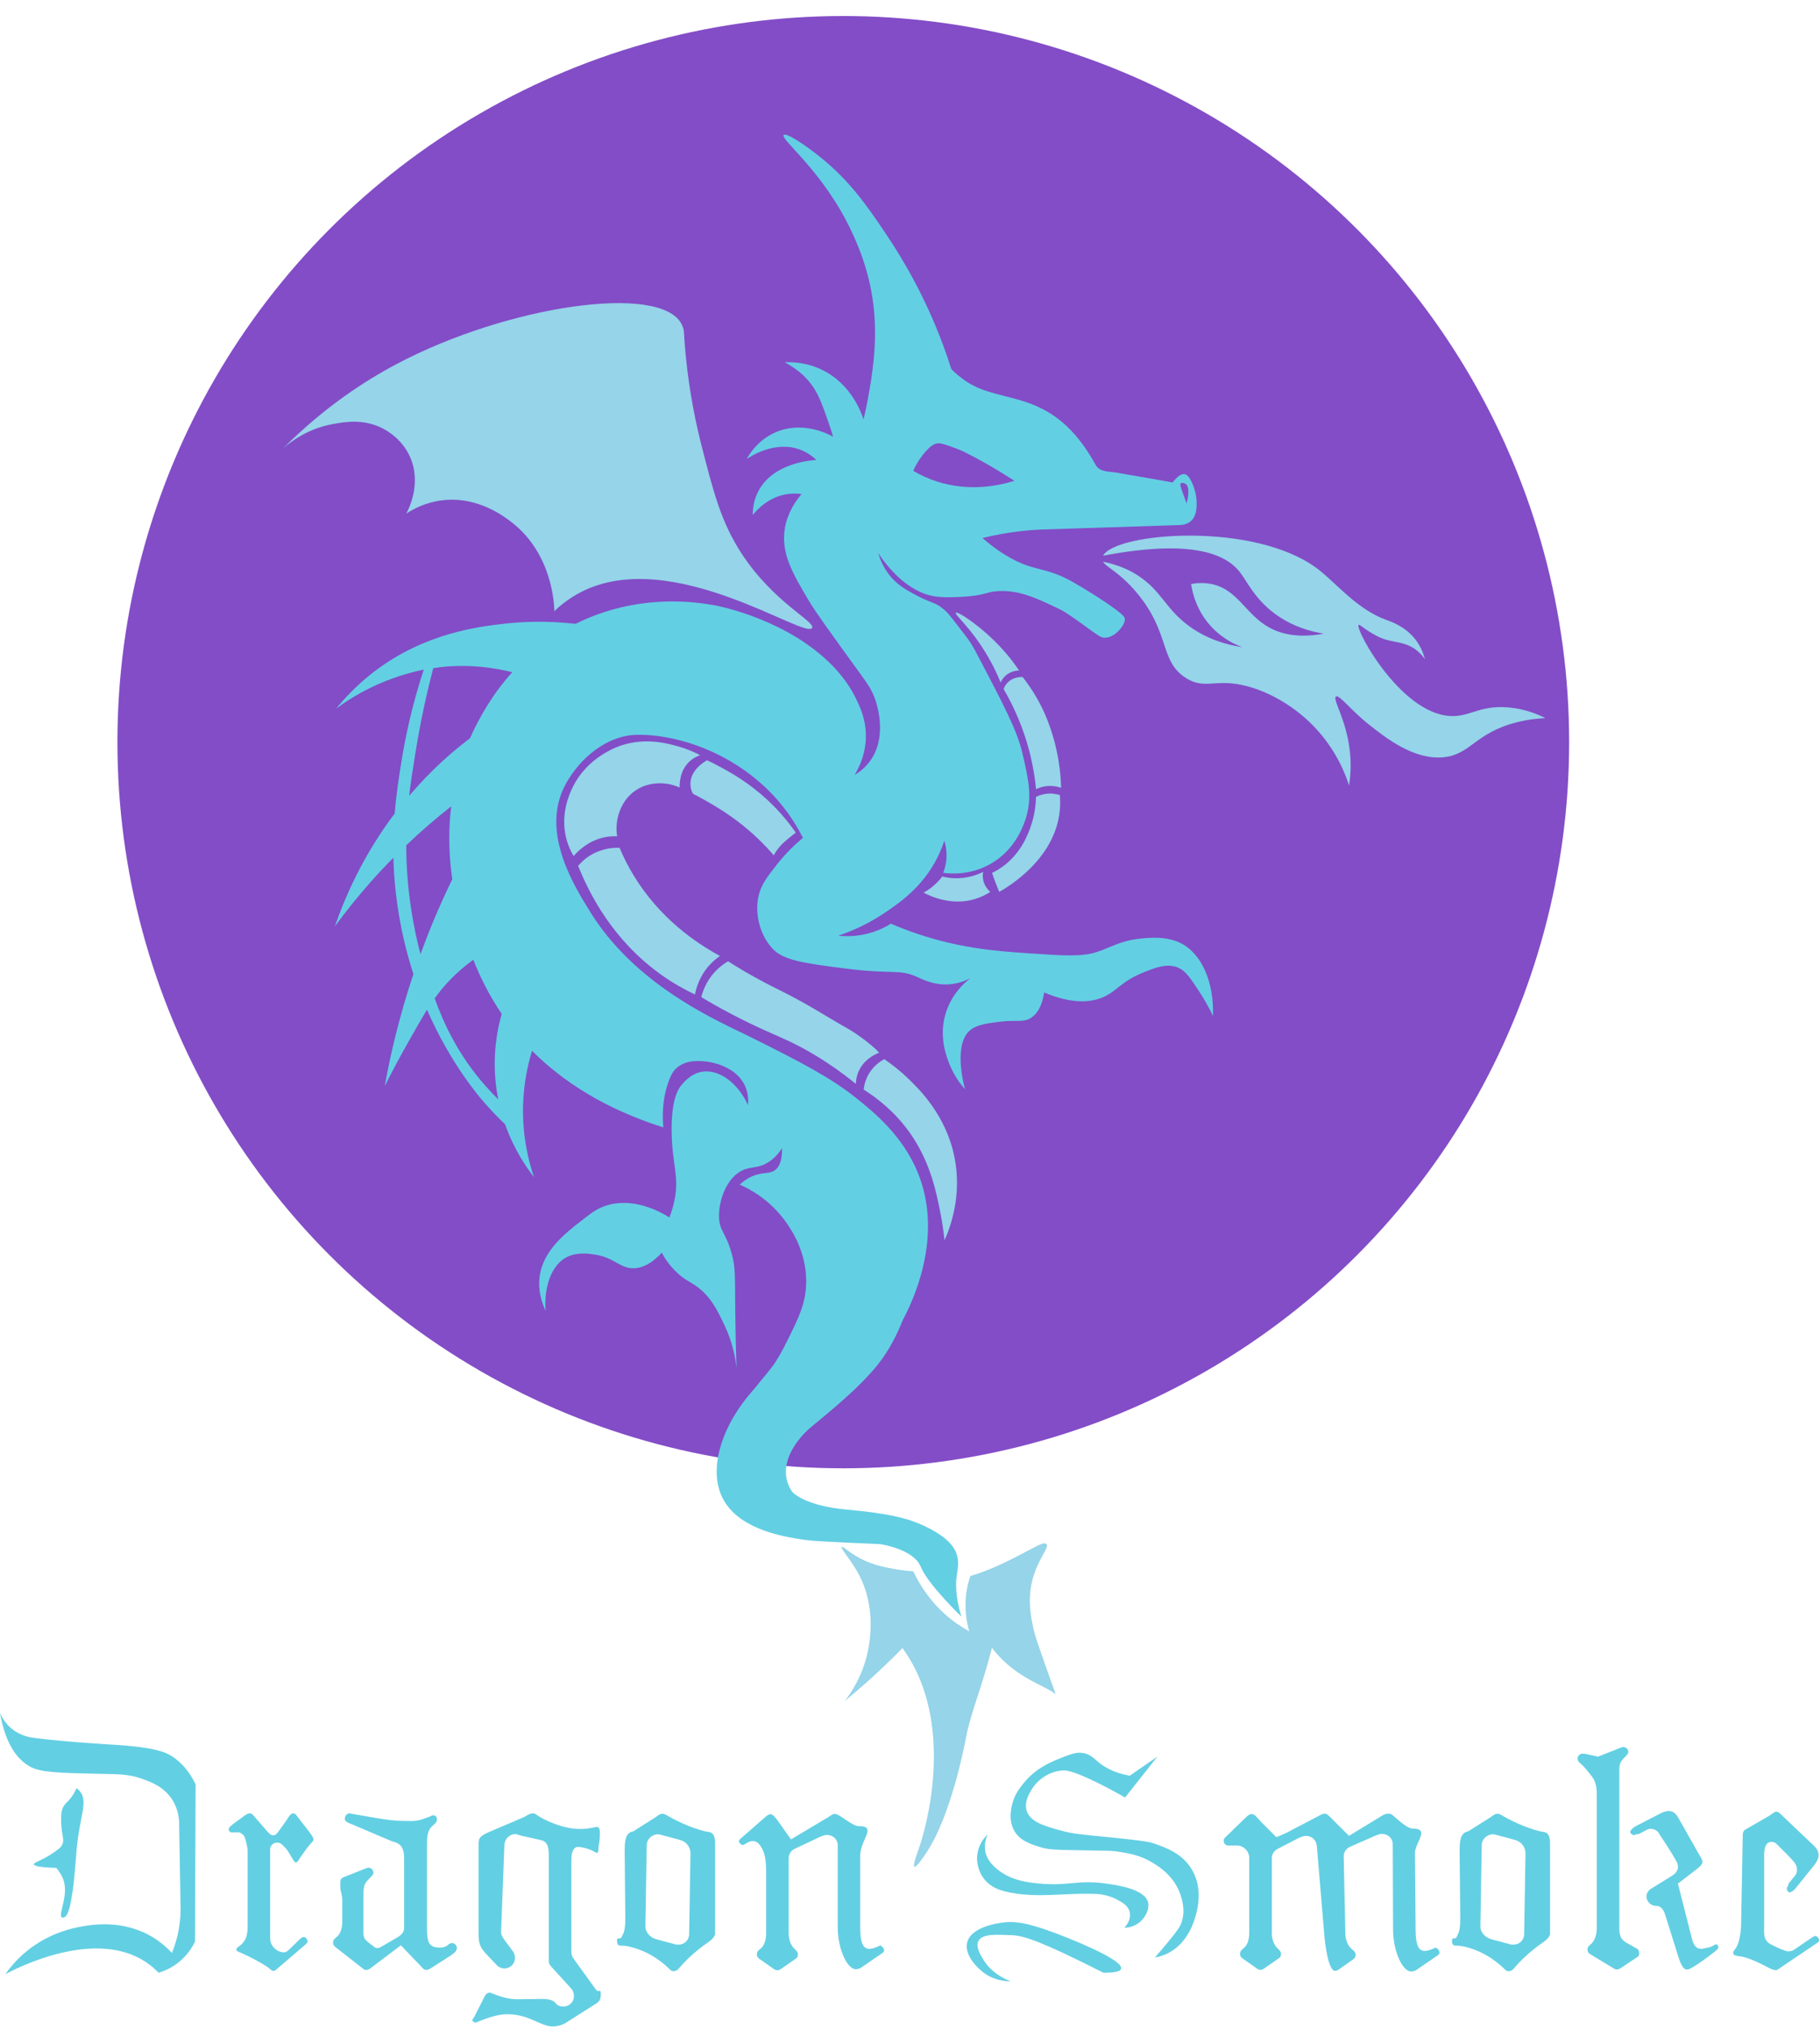 <svg width="341" height="380" viewBox="0 0 341 380" fill="none" xmlns="http://www.w3.org/2000/svg">
<circle cx="158" cy="139" r="136" fill="#834DC7"/>
<path d="M221.1 176.58C218.39 175.28 215.16 175.63 213.5 175.81C209.92 176.2 208.2 177.41 205.57 178.28C202.72 179.23 199.31 179 192.5 178.53C186.37 178.11 179.06 177.55 170.26 174.33C168.85 173.81 167.69 173.33 166.91 173C166.05 173.54 164.93 174.12 163.56 174.57C160.9 175.44 158.55 175.4 157.08 175.25C161.03 173.9 163.97 172.18 165.9 170.87C168.64 169.02 172.87 166.08 175.6 160.68C176.27 159.36 176.69 158.2 176.93 157.44C177.19 158.28 177.5 159.67 177.27 161.35C177.16 162.2 176.94 162.91 176.72 163.47C178.06 163.65 181.7 163.95 185.43 161.89C189.93 159.41 191.51 155.2 192.01 153.83C193.55 149.55 192.7 145.95 191.54 140.98C190.55 136.75 187.96 131.84 182.79 122C181.67 119.88 180.49 118.56 179.54 117.31C178.22 115.57 177.55 114.69 176.63 113.96C175.04 112.7 174.46 112.99 171.71 111.51C170.03 110.61 168.58 109.83 167.23 108.39C166.43 107.53 165.26 106.01 164.54 103.59C166.01 105.79 169.9 111 175.39 111.73C177.48 112.01 180.71 111.75 181.09 111.72C184.91 111.41 184.85 110.79 187.23 110.7C191.14 110.55 194.33 112.08 198.63 114.14C200.4 114.99 204.43 118.2 206.01 119.15C208.18 120.46 211.2 116.91 210.7 115.68C210.35 114.82 205.6 111.65 201.19 109.11C195.67 105.93 193.85 107.27 188.44 103.99C186.43 102.77 184.95 101.54 184.08 100.76C188.86 99.6 192.74 99.27 195.25 99.17C197.67 99.08 218.67 98.42 220.95 98.34C221.35 98.33 222.4 98.28 223.18 97.55C224.64 96.21 224.23 93.13 223.88 91.91C223.53 90.7 222.89 89.1 222.07 88.83C221.07 88.5 219.86 90.21 219.69 90.36C219.1 90.25 218.51 90.15 217.91 90.04C214.96 89.49 211.13 88.88 209.11 88.51C207.85 88.28 206.05 88.46 205.29 87.08C197.28 72.53 187.98 75.93 181.25 71.57C179.86 70.67 178.85 69.74 178.25 69.14C177.3 66.13 175.91 62.27 173.92 57.92C172.61 55.05 170 49.71 165.72 43.4C162.34 38.41 159.2 33.86 153.66 29.4C150.95 27.22 147.3 24.77 146.84 25.28C146.11 26.08 154.33 32.09 159.61 43.47C160.74 45.91 163.12 51.16 163.77 58.32C164.37 64.88 163.31 70.81 162.68 74.3C162.37 76.06 162.04 77.51 161.79 78.55C161.43 77.43 159.53 71.85 153.84 69.18C151.09 67.89 148.53 67.79 147.02 67.85C150.05 69.44 151.61 71.36 152.39 72.53C153.48 74.16 154.11 75.94 155.08 78.67C155.54 79.97 155.88 81.06 156.09 81.8C155.55 81.48 150.45 78.62 145.14 81.04C142.03 82.46 140.46 84.95 139.9 85.97C140.52 85.54 145.28 82.38 150.06 84.27C151.3 84.76 152.25 85.47 152.97 86.16C152.54 86.17 144.88 86.47 142.03 92.1C141.25 93.65 141.03 95.2 141.03 96.46C141.75 95.56 143.95 93.07 147.5 92.54C148.51 92.39 149.43 92.43 150.18 92.53C149.06 93.85 147.56 96 147.06 98.91C146.27 103.53 148.46 107.34 151.56 112.53C152.85 114.7 155.49 118.33 160.75 125.59C162.54 128.06 163.35 129.15 164 131.06C164.42 132.28 166.27 138.25 162.91 142.68C161.97 143.92 160.88 144.69 160.12 145.14C160.89 143.87 162.3 141.15 162.23 137.54C162.17 134.58 161.15 132.43 160.32 130.73C159.62 129.29 158.01 126.4 154.49 123.25C145.74 115.42 133.8 113.35 133.8 113.35C130.37 112.75 119.51 111.04 107.84 116.84C102.45 116.22 97.98 116.44 94.81 116.78C89.66 117.34 79.57 118.57 70.13 125.77C66.79 128.32 64.45 130.92 62.99 132.71C64.52 131.58 66.69 130.14 69.46 128.79C73.3 126.92 76.83 125.94 79.39 125.42C77.23 132.02 76 137.81 75.27 142.3C74.78 145.28 74.26 148.62 73.95 152.36C68.01 160.23 64.66 167.96 62.74 173.5C64.69 170.84 66.87 168.1 69.32 165.33C70.78 163.68 72.24 162.12 73.71 160.64C73.76 162.84 73.92 165.16 74.21 167.62C74.94 173.8 76.3 178.88 77.46 182.43C74.95 189.93 73.24 197 72.08 203.43C73.04 201.52 74.47 198.76 76.31 195.49C77.8 192.85 78.95 190.82 80.01 189.12C84.35 199.06 89.58 205.17 90.75 206.51C92.19 208.16 93.53 209.52 94.63 210.56C96.32 215.34 98.69 218.73 100.05 220.47C99.05 217.52 97.82 212.77 98.01 206.84C98.14 202.85 98.87 199.45 99.69 196.8C107.53 204.69 116.57 208.32 120.14 209.7C121.83 210.36 123.27 210.83 124.28 211.14C123.94 207.53 124.54 204.82 125.05 203.2C125.7 201.13 126.31 200.44 126.72 200.07C128.6 198.36 131.33 198.7 132.42 198.83C133.06 198.91 138.06 199.6 139.69 203.62C140.23 204.96 140.22 206.2 140.14 206.97C138.19 202.68 134.6 200.21 131.52 200.73C129.36 201.1 127.97 202.86 127.61 203.31C127.11 203.95 125.75 205.86 125.84 212.03C125.93 218.27 127.36 220.35 126.31 225.1C126.03 226.38 125.66 227.39 125.42 228.01C123.9 227.06 118.59 224 113.24 225.91C111.76 226.44 110.84 227.15 109.11 228.49C105.88 230.99 101.68 234.24 101.09 239.23C100.95 240.44 100.9 242.66 102.22 245.49C101.91 240.91 103.35 236.87 106.22 235.43C108.17 234.45 110.48 234.82 111.47 234.97C115.19 235.55 116.13 237.58 118.74 237.53C119.99 237.5 121.8 237 123.99 234.61C124.52 235.61 125.43 237.04 126.9 238.4C128.25 239.65 129.15 239.99 130.26 240.74C133.15 242.7 134.47 245.51 135.75 248.22C137.18 251.25 137.77 254.09 138 256.26C137.84 251.62 137.78 247.86 137.76 245.31C137.69 238.74 137.81 237.33 137.07 234.7C135.96 230.74 134.73 230.53 134.71 227.78C134.69 224.73 136.15 220.55 139.16 219.17C140.84 218.4 142.1 218.9 144.07 217.6C145.31 216.78 146.08 215.74 146.52 215.03C146.58 217.65 145.84 218.69 145.19 219.17C144.12 219.95 142.92 219.45 140.95 220.3C139.84 220.78 139.06 221.43 138.61 221.87C140.39 222.65 144.3 224.66 147.34 229C148.32 230.4 151.04 234.4 151.05 239.94C151.06 243.95 149.64 246.8 147.61 250.9C145.03 256.1 144.62 255.94 141.38 260.06C135.02 267.06 132.54 275.5 135.56 280.9C138.3 285.8 144.9 287.68 151.42 288.48C153.42 288.73 164.89 289.2 164.89 289.2C164.89 289.2 171.13 290.06 172.51 293.43C173.89 296.8 180.14 302.77 180.14 302.77C180.14 302.77 178.74 298.76 179.25 295.16C179.62 292.55 180.63 289.33 173.24 285.82C170.32 284.43 166.75 283.46 158.64 282.73C150.53 282 148.41 279.38 148.41 279.38C144.53 273.53 151.6 267.59 151.6 267.59C153.42 266 160.24 260.74 164.21 255.9C166.72 252.84 168.16 249.68 169.18 247.17C170.85 244.04 176.86 231.85 172.03 219.79C169.19 212.68 163.62 208.22 160.38 205.62C155.49 201.7 149.57 198.72 141.81 194.82C139.02 193.42 138.36 193.16 136.78 192.37C131.08 189.52 118.32 183.16 110.7 170.97C107.65 166.09 101.71 156.6 105.4 148.07C107.12 144.1 111.59 138.79 117.67 137.77C118.15 137.69 119.14 137.55 121.02 137.65C129.75 138.11 140.84 142.77 147.75 152.46C148.49 153.5 149.47 155 150.44 156.92C149.16 157.98 147.35 159.63 145.53 161.96C143.77 164.21 142.7 165.58 142.19 167.55C141.31 170.93 142.32 175.1 144.78 177.71C146.81 179.86 150.63 180.4 158.2 181.37C167.57 182.58 168.34 181.39 171.95 183.02C172.95 183.48 175.08 184.56 177.87 184.35C179.54 184.23 180.88 183.68 181.78 183.22C180.68 184.08 178.31 186.18 177.21 189.71C175.85 194.07 177.29 197.8 177.9 199.32C178.77 201.48 179.95 203.04 180.81 204.01C180.51 202.89 178.57 195.38 181.91 192.83C183.16 191.88 185.12 191.64 187.27 191.37C190.54 190.96 191.65 191.55 193.08 190.69C194.02 190.12 195.16 188.89 195.64 185.88C201.07 188.17 204.51 187.7 206.7 186.75C209.32 185.61 210.01 183.84 214.18 182.15C216.53 181.2 218.7 180.35 220.77 181.24C222.13 181.83 223 183.13 224.69 185.7C225.9 187.55 226.74 189.17 227.27 190.28C227.48 184.08 225.22 178.56 221.1 176.58ZM222.15 90.63C223.12 91.33 222.42 93.94 222.32 94.3C222.14 93.8 221.85 93.01 221.5 92.01C221.2 91.18 221.06 90.76 221.22 90.55C221.4 90.34 221.88 90.44 222.15 90.63ZM173.46 84.53C174.5 83.37 175.07 83.14 175.5 83.06C175.98 82.97 176.43 83.03 177.8 83.5C179.7 84.16 180.67 84.64 180.67 84.64C183.57 86.08 185.91 87.48 187 88.14C187.75 88.59 188.8 89.24 190.07 90.05C187.34 90.9 181.82 92.17 175.64 90.21C173.87 89.65 172.36 88.92 171.1 88.18C171.88 86.46 172.79 85.27 173.46 84.53ZM78.78 178.7C77.59 174.2 76.13 167.01 76.11 158.32C78.96 155.6 81.79 153.17 84.54 151.02C83.9 156.18 84.19 160.87 84.74 164.68C83.56 167.1 82.41 169.62 81.3 172.27C80.39 174.44 79.56 176.59 78.78 178.7ZM92.87 202.75C92.98 203.84 93.15 204.89 93.35 205.9C92.59 205.15 91.75 204.28 90.88 203.29C85.92 197.65 83.25 191.96 81.44 187C82.15 186 82.87 185.1 83.68 184.21C84.82 182.95 86.46 181.37 88.68 179.75C89.87 182.78 91.56 186.29 94 189.89C93.11 193.02 92.33 197.47 92.87 202.75ZM88.83 136.61C88.56 137.16 88.31 137.7 88.07 138.25C85.63 140.1 83.1 142.26 80.58 144.79C79.18 146.2 77.88 147.62 76.66 149.05C76.95 146.54 77.34 144.08 77.78 141.34C78.81 134.88 80.06 129.4 81.17 125.14C82.06 125 82.73 124.93 83.11 124.89C88.16 124.41 92.56 125.04 95.98 125.9C92.03 130.27 89.87 134.52 88.83 136.61Z" fill="#63CFE3"/>
<path d="M282.58 132.49C277.65 132.08 275.8 133.93 272.61 134.1C262.89 134.62 253.78 117.74 254.56 117.04C254.76 116.86 255.53 117.84 258 119.13C260.57 120.48 262.65 119.94 264.96 121.46C265.46 121.79 266.23 122.39 266.98 123.47C266.73 122.49 266.24 121.12 265.21 119.79C263.29 117.3 260.62 116.42 259.76 116.11C254.22 114.11 250.43 109.26 246.92 106.58C235.15 97.59 209.02 99.71 206.67 104.08C223.1 100.96 229.55 103.68 232.27 107.11C233.75 108.99 235.2 112.45 239.4 115.33C242.56 117.5 245.79 118.32 248.01 118.68C242.94 119.61 239.8 118.6 237.9 117.58C233.33 115.11 231.97 110.37 226.91 109.37C225.32 109.06 223.96 109.23 223.17 109.38C223.37 110.75 224.07 114.33 227.05 117.48C229.17 119.71 231.49 120.75 232.79 121.21C229.44 120.71 226.02 119.58 222.93 117.36C218.35 114.08 217.67 110.67 213.18 107.77C211.41 106.63 209.26 105.72 206.65 105.21C207.27 106.24 209.73 107.13 212.98 111.01C219.34 118.59 217.2 123.86 222.23 127C226.18 129.47 228.01 126.53 235.22 128.99C236.61 129.46 241.56 131.29 246.13 136.01C250.18 140.2 251.98 144.65 252.77 147.14C252.99 145.67 253.2 143.48 252.93 140.85C252.3 134.78 249.6 130.95 250.31 130.46C250.93 130.04 253 132.94 256.52 135.73C259.63 138.19 264.96 142.41 270.53 141.82C275.6 141.28 276.42 137.21 284.26 135.26C286.44 134.72 288.3 134.55 289.54 134.5C288.04 133.73 285.63 132.74 282.58 132.49Z" fill="#95D4E9"/>
<path d="M152.15 117.6C152.83 116.42 144.98 112.91 138.94 103.66C135.12 97.81 133.69 92.23 131.41 83.34C129.58 76.19 128.81 69.97 128.47 66.47C128.29 64.65 128.19 63.11 128.13 62C128.1 61.81 128 61.26 127.68 60.66C123.66 53.04 95.15 57.19 74.39 68.14C68.4 71.3 60.82 76.2 53.08 83.94C54.69 82.54 57.79 80.28 62.23 79.45C64.51 79.02 68.31 78.31 72.07 80.44C72.78 80.84 75.33 82.33 76.77 85.46C79.12 90.57 76.46 95.57 76.12 96.19C77.46 95.32 79.72 94.11 82.71 93.72C89.53 92.82 94.66 96.87 96.02 97.94C103.42 103.79 103.83 112.98 103.87 114.46C104.7 113.66 106.41 112.14 108.89 110.87C125.92 102.16 150.88 119.84 152.15 117.6Z" fill="#95D4E9"/>
<path d="M171.12 294.3C170.37 294.25 169.29 294.14 168.02 293.93C166.04 293.59 163.66 293.19 161.18 291.88C158.97 290.72 157.95 289.52 157.72 289.73C157.41 290.02 159.55 292.22 161.04 295.13C163.58 300.08 163.16 305.04 162.99 306.8C162.41 312.78 159.59 316.88 158.3 318.56C159.54 317.54 160.79 316.48 162.06 315.36C164.61 313.11 166.95 310.86 169.1 308.67C170.25 310.27 170.99 311.64 171.42 312.48C178.07 325.62 173.64 342.1 172.08 346.44C171.85 347.08 170.97 349.45 171.32 349.63C171.68 349.81 173.08 347.72 173.53 347.05C178.22 340.06 180.72 326.87 181.03 325.25C181.86 320.88 183.78 316.61 185.86 308.62C190.16 314.34 196.08 315.74 197.8 317.33C197.36 316.11 196.72 314.33 195.96 312.18C194.64 308.41 193.97 306.51 193.74 305.5C193.24 303.32 192.48 299.97 193.36 296.21C194.32 292.09 196.72 289.8 196.05 289.17C195.62 288.76 194.38 289.49 192.44 290.51C188.57 292.54 186.84 293.36 184.51 294.26C183.34 294.71 182.38 295 181.81 295.17C181.5 296.07 181.22 297.15 181.05 298.36C180.64 301.37 181.13 303.9 181.6 305.54C180.2 304.77 178.54 303.68 176.87 302.16C173.82 299.36 172.08 296.35 171.12 294.3Z" fill="#95D4E9"/>
<path d="M149.1 155.94C148.77 156.19 148.3 156.55 147.76 157C147.06 157.59 146.62 157.96 146.14 158.51C145.82 158.88 145.39 159.43 144.97 160.19C143.32 158.26 141.76 156.79 140.55 155.73C137.11 152.73 133.9 150.9 131.99 149.82C131.1 149.32 130.34 148.92 129.81 148.65C129.57 148.16 129.35 147.51 129.36 146.75C129.4 144.02 132.33 142.47 132.48 142.39C133.2 142.72 134.19 143.21 135.33 143.84C137.14 144.84 140.4 146.66 143.83 149.86C145.33 151.25 147.23 153.25 149.1 155.94Z" fill="#95D4E9"/>
<path d="M131.19 141.45C130.65 141.63 129.95 141.94 129.29 142.52C127.26 144.3 127.33 147.03 127.34 147.5C126.66 147.19 125.56 146.79 124.15 146.72C123.38 146.68 121.11 146.6 118.96 148.13C116.73 149.7 116.07 151.96 115.84 152.77C115.38 154.4 115.5 155.8 115.62 156.63C114.95 156.6 114.17 156.64 113.33 156.8C110.27 157.41 108.3 159.38 107.47 160.33C107.02 159.57 106.44 158.41 106.07 156.92C104.95 152.4 106.74 148.59 107.28 147.48C110.12 141.66 115.8 139.79 116.65 139.53C121.17 138.13 125.13 139.25 127.04 139.79C128.82 140.28 130.22 140.93 131.19 141.45Z" fill="#95D4E9"/>
<path d="M108.32 162.16C108.85 161.54 109.68 160.71 110.89 160.03C113.04 158.81 115.11 158.75 116.08 158.79C116.79 160.47 117.67 162.24 118.77 164.04C123.62 171.97 130.3 176.55 134.89 179.04C134.23 179.5 133.46 180.13 132.71 181C131.03 182.97 130.44 185.07 130.21 186.26C128.22 185.32 126.12 184.14 124 182.64C114.88 176.19 110.43 167.46 108.32 162.16Z" fill="#95D4E9"/>
<path d="M136.41 180.04C135.71 180.45 134.85 181.06 134.01 181.94C132.33 183.72 131.67 185.67 131.39 186.75C132.67 187.52 134.61 188.65 137.04 189.92C141.85 192.45 144.93 193.65 147.44 194.82C150.67 196.32 155.19 198.8 160.36 203.01C160.37 202.42 160.48 201.2 161.25 199.94C162.32 198.17 164.18 197.36 164.71 197.17C163.73 195.98 160.71 193.69 158.71 192.57C154.23 190.06 151.72 188.22 145.3 185.06C143.22 184.03 140.1 182.39 136.41 180.04Z" fill="#95D4E9"/>
<path d="M161.82 204.07C161.88 203.44 162.05 202.59 162.49 201.67C163.42 199.72 164.99 198.74 165.67 198.37C166.8 199.13 168.36 200.28 170.03 201.88C172.15 203.91 177.24 208.8 178.83 216.72C180.28 223.93 178.06 229.85 176.96 232.31C176.84 231.11 176.63 229.36 176.22 227.28C175.46 223.4 174.39 218.01 170.88 212.76C169.45 210.62 166.68 207.13 161.82 204.07Z" fill="#95D4E9"/>
<path d="M179.07 114.76C178.9 114.96 180.15 116.12 181.76 118.11C184.65 121.69 186.4 125.18 187.48 127.82C187.63 127.49 187.92 126.95 188.48 126.48C189.46 125.65 190.58 125.59 190.94 125.58C190.23 124.52 189.16 123.05 187.69 121.45C183.91 117.32 179.38 114.4 179.07 114.76Z" fill="#95D4E9"/>
<path d="M188.04 129.04C188.16 128.71 188.39 128.24 188.82 127.81C189.88 126.75 191.32 126.78 191.61 126.8C192.73 128.23 194.03 130.13 195.2 132.49C195.6 133.3 197.08 136.37 198.01 140.75C198.4 142.57 198.74 144.88 198.81 147.56C198.42 147.42 197.93 147.28 197.36 147.23C195.9 147.08 194.74 147.51 194.12 147.8C193.94 145.92 193.62 143.86 193.1 141.66C191.85 136.41 189.87 132.18 188.04 129.04Z" fill="#95D4E9"/>
<path d="M194.11 149.26C194.51 149.05 195.08 148.82 195.79 148.7C197.03 148.49 198.04 148.74 198.58 148.92C198.69 150.25 198.63 151.44 198.48 152.5C197.26 160.91 189.42 165.78 187.22 167.05C186.99 166.51 186.77 165.96 186.55 165.38C186.3 164.73 186.08 164.1 185.88 163.48C186.36 163.25 187.03 162.89 187.78 162.36C191.16 159.96 192.47 156.56 193.02 155.09C193.48 153.8 194.05 151.81 194.11 149.26Z" fill="#95D4E9"/>
<path d="M184.2 163.3C184.13 163.69 184.02 164.69 184.54 165.76C184.85 166.39 185.27 166.81 185.55 167.04C184.77 167.54 183.81 168.04 182.65 168.39C178.23 169.71 174.29 167.84 173.04 167.18C173.54 166.91 174.12 166.54 174.71 166.06C175.52 165.4 176.12 164.72 176.55 164.16C177.22 164.33 178.03 164.47 178.95 164.49C181.29 164.54 183.13 163.82 184.2 163.3Z" fill="#95D4E9"/>
<path d="M57.19 346.58C55.89 348.32 55.82 348.82 55.39 348.82C55.02 348.82 54.21 346.83 53.47 346.09C53.04 345.66 52.66 345.1 51.92 345.1C51.17 345.1 50.62 345.72 50.62 346.28V363.04C50.62 364.47 51.86 365.65 53.23 365.65C53.6 365.65 53.98 365.34 54.22 365.09L56.33 363.04C56.58 362.85 56.76 362.79 56.95 362.79C57.26 362.79 57.63 363.29 57.63 363.54C57.63 363.73 57.63 363.85 57.2 364.22L51.98 368.69C51.55 369.06 51.48 369.12 51.17 369.12C50.92 369.12 50.8 368.93 50.49 368.69C49.43 367.82 46.52 366.33 45.34 365.83C44.72 365.58 44.28 365.4 44.28 365.15C44.28 364.78 44.84 364.53 45.03 364.34C45.9 363.6 46.4 362.79 46.4 360.74V346.46C46.4 346.21 45.97 344.04 45.65 343.73C45.03 343.17 44.9 343.17 44.28 343.17C43.6 343.17 43.04 343.29 42.91 342.86C42.91 342.8 42.85 342.67 42.85 342.61C42.85 342.42 42.91 342.3 43.16 342.05C43.53 341.68 45.15 340.56 45.89 340C46.32 339.69 46.57 339.63 46.82 339.63C47.19 339.63 47.44 339.94 47.69 340.25L50.11 343.04C50.42 343.35 50.67 343.72 51.17 343.72C51.67 343.72 51.92 343.41 52.16 343.04L53.46 341.24C53.96 340.56 54.33 339.63 54.95 339.63C55.38 339.63 55.45 339.88 56.5 341.24C57.87 342.98 58.74 344.03 58.74 344.47C58.75 344.9 58.5 344.78 57.19 346.58Z" fill="#63CFE3"/>
<path d="M85.35 365.52C84.92 366.08 82 367.76 80.63 368.69C80.44 368.81 80.2 368.94 79.95 368.94C79.64 368.94 79.45 368.88 79.27 368.69L75.11 364.34L69.34 368.69C69.15 368.81 68.91 368.94 68.66 368.94C68.35 368.94 68.16 368.88 67.98 368.69L62.83 364.65C62.58 364.46 62.4 364.22 62.4 363.84C62.4 363.53 62.52 363.28 62.71 363.09L63.14 362.72C63.89 362.1 64.13 360.92 64.13 359.93V355.89C64.13 354.77 63.76 354.28 63.76 353.41C63.76 352.54 63.64 351.86 64.32 351.61L68.54 349.93C68.73 349.87 68.85 349.81 69.04 349.81C69.54 349.81 69.97 350.24 69.97 350.74C69.97 351.05 69.72 351.3 69.47 351.55C68.23 352.79 68.1 353.04 68.1 355.03V362.17C68.1 362.98 68.53 363.41 69.09 363.85L70.08 364.6C70.27 364.79 70.45 364.85 70.76 364.85C71.01 364.85 71.26 364.73 71.44 364.6L74.54 362.8C75.16 362.43 75.78 361.81 75.72 361V348.02C75.72 345.47 74.54 345.16 73.42 344.85L65.53 341.5C65.1 341.31 64.6 341.13 64.6 340.63C64.6 340.13 65.03 339.57 65.53 339.64L69.81 340.38C73.1 340.94 74.16 341.06 77.14 341.06C78.26 341.06 79.19 340.75 80.62 340.19C80.74 340.13 80.99 339.94 81.24 340C81.3 340 81.86 340 81.86 340.74C81.86 340.99 81.8 341.3 81.43 341.61C80.19 342.6 80 343.35 80 345.65V361.24C80 363.72 80.43 364.53 81.74 364.72C82.61 364.84 83.42 364.78 83.98 364.22C84.17 364.03 84.41 363.97 84.6 363.91C84.91 363.91 85.59 364.1 85.59 364.84C85.6 365.08 85.47 365.33 85.35 365.52Z" fill="#63CFE3"/>
<path d="M111.77 375.2L106 378.86C105.25 379.36 104.08 379.54 103.58 379.54C101.1 379.48 99.23 377.24 94.95 377.24C93.09 377.24 90.79 378.17 89.98 378.48C89.61 378.6 89.36 378.79 89.11 378.79C88.99 378.79 88.86 378.79 88.74 378.67C88.49 378.48 88.49 378.48 88.49 378.36C88.49 378.24 88.68 378.05 88.86 377.74L90.47 374.57C90.72 374.07 91.03 373.2 91.71 373.2C91.83 373.2 92.02 373.26 92.14 373.32C93.2 373.69 94.81 374.44 96.86 374.44C98.66 374.44 100.52 374.38 101.45 374.38C102.69 374.38 103.69 374.57 104.12 375.19C104.43 375.62 104.99 375.81 105.55 375.81C106.67 375.81 107.54 374.94 107.54 373.82C107.54 373.26 107.35 372.83 107.04 372.45L103.81 368.91C102.94 367.92 102.82 367.98 102.82 366.92V347.73C102.82 346.24 102.76 344.94 101.33 344.63L97.73 343.82C97.36 343.76 96.92 343.51 96.55 343.51C95.43 343.51 94.56 344.44 94.5 345.56L93.88 361.89C93.88 362.45 94.31 363.07 94.87 363.82L95.99 365.31C96.3 365.68 96.49 366.12 96.49 366.68C96.49 367.8 95.62 368.67 94.5 368.67C93.94 368.67 93.44 368.42 93.07 368.05L90.9 365.75C89.6 364.32 89.66 363.27 89.66 361.53V345.51C89.66 344.33 89.78 343.9 91.83 343.03L98.23 340.3C98.6 340.11 99.22 339.62 99.84 339.62C100.09 339.62 100.34 339.74 100.59 339.93C101.46 340.61 105.25 342.54 108.54 342.54C109.04 342.54 109.47 342.6 111.15 342.29C111.4 342.23 111.65 342.17 111.83 342.17C112.14 342.17 112.39 342.36 112.39 343.23C112.39 345.16 112.14 345.65 112.14 345.84C112.14 346.71 112.08 347.02 111.83 347.02C111.71 347.02 111.64 346.96 111.52 346.9C110.46 346.22 108.85 345.91 108.29 345.91C107.54 345.91 107.05 346.66 107.05 348.39V365.47C107.05 366.15 107.17 366.46 107.73 367.21L111.64 372.61C111.95 373.04 112.2 372.86 112.32 372.86C112.51 372.86 112.57 372.98 112.57 373.48C112.57 374.21 112.45 374.77 111.77 375.2Z" fill="#63CFE3"/>
<path d="M132.66 363.78C129.87 365.71 128.25 367.44 126.95 368.93C126.76 369.05 126.52 369.18 126.27 369.18C125.96 369.18 125.77 369.12 125.59 368.93C123.67 367 120.81 365.08 117.27 364.46C116.9 364.4 116.52 364.4 116.28 364.4C116.22 364.4 115.6 364.52 115.6 363.47C115.6 363.22 115.66 363.04 115.91 363.04C116.59 363.04 116.41 362.79 116.66 362.36C117.03 361.74 117.16 360.81 117.16 359.26L117.04 346.72C117.04 344.8 117.16 343.24 118.65 342.99L122.87 340.32C123.24 340.07 123.62 339.7 124.11 339.7C124.36 339.7 124.54 339.76 124.79 339.89C126.4 340.88 129.32 342.31 132.12 342.99C132.86 343.18 133.98 342.87 133.98 345.23V362.18C133.96 362.54 133.59 363.16 132.66 363.78ZM127.38 344.59L123.9 343.66C123.71 343.6 123.47 343.54 123.28 343.54C122.16 343.54 121.17 344.47 121.17 345.59L120.92 360.86C120.92 361.85 121.79 362.91 123.03 363.22L126.51 364.15C126.7 364.21 126.94 364.21 127.13 364.21C128.25 364.21 129.12 363.34 129.12 362.22L129.37 347.13C129.37 345.9 128.56 344.9 127.38 344.59Z" fill="#63CFE3"/>
<path d="M165.34 365.77L161.37 368.5C161 368.75 160.63 368.81 160.31 368.81C158.82 368.81 156.96 365.21 156.96 360.92V345.58C156.96 344.52 156.09 343.66 154.91 343.66C154.48 343.66 153.92 343.91 153.61 344.03L148.89 346.27C148.21 346.58 147.77 347.26 147.77 348.01V362.11C147.77 363.1 148.08 364.22 148.76 364.9L149.07 365.21C149.26 365.4 149.5 365.64 149.5 366.02C149.5 366.33 149.38 366.64 149.19 366.77L146.33 368.76C146.14 368.88 145.9 369.01 145.65 369.01C145.34 369.01 145.15 368.89 144.97 368.76L142.24 366.84C141.99 366.65 141.81 366.41 141.81 366.03C141.81 365.72 141.93 365.47 142.12 365.29L142.55 364.92C143.3 364.3 143.54 363.12 143.54 362.13V350.46C143.54 347.91 143.17 346.61 142.36 345.55C141.93 344.99 141.49 344.81 140.99 344.81C140.62 344.81 140.18 345 139.81 345.24C139.5 345.43 139.25 345.55 139.13 345.55C138.94 345.55 138.82 345.43 138.7 345.3C138.51 345.11 138.45 344.99 138.45 344.87C138.45 344.68 138.57 344.5 138.95 344.19L143.42 340.28C143.79 339.97 144.1 339.78 144.35 339.78C144.78 339.78 145.22 340.28 145.96 341.33L148.2 344.5L155.28 340.28C155.65 340.03 156.03 339.72 156.4 339.72C157.33 339.72 159.63 342.02 160.93 342.02C162.23 342.02 162.54 342.33 162.54 342.89C162.54 343.88 161.17 345.56 161.17 347.61V360.96C161.17 364.19 161.85 365 162.91 365C163.72 365 164.83 364.38 164.9 364.38C165.15 364.38 165.65 364.88 165.65 365.31C165.65 365.45 165.53 365.64 165.34 365.77Z" fill="#63CFE3"/>
<path d="M269.39 366.2L265.42 368.93C265.05 369.18 264.67 369.24 264.36 369.24C262.87 369.24 261.01 365.64 261.01 361.35L260.95 345.39C260.95 344.33 260.08 343.47 258.9 343.47C258.47 343.47 257.91 343.72 257.6 343.84L252.94 345.89C252.26 346.2 251.76 346.88 251.76 347.63L252.07 362.1C252.07 363.22 252.5 364.4 253.25 365.02L253.68 365.39C253.87 365.58 253.99 365.82 253.99 366.14C253.99 366.51 253.8 366.76 253.56 366.95L250.83 368.87C250.64 368.99 250.46 369.12 250.15 369.12C248.91 369.12 248.29 364.46 248.1 362.1L246.73 345.77C246.67 344.71 245.86 343.84 244.68 343.84C244.25 343.84 243.69 344.09 243.38 344.21L239.41 346.26C238.73 346.63 238.29 347.25 238.29 348V362.03C238.29 363.02 238.6 364.14 239.28 364.82L239.59 365.13C239.78 365.32 240.02 365.56 240.02 365.94C240.02 366.25 239.9 366.56 239.71 366.69L236.85 368.68C236.66 368.8 236.42 368.93 236.17 368.93C235.86 368.93 235.67 368.81 235.49 368.68L232.76 366.76C232.51 366.57 232.33 366.33 232.33 365.95C232.33 365.64 232.45 365.39 232.64 365.2L233.07 364.83C233.82 364.21 234.06 363.03 234.06 362.04V347.95C234.06 346.71 233 345.65 231.76 345.65H230.15C229.65 345.65 229.28 345.28 229.28 344.78C229.28 344.53 229.34 344.35 229.47 344.22L233.38 340.43C233.88 339.93 234.19 339.75 234.5 339.75C235.12 339.75 235.56 340.49 236.42 341.36L239.15 344.09L240.89 343.34L247.29 339.99C247.72 339.74 247.97 339.68 248.22 339.68C248.65 339.68 249.03 340.11 250.02 341.11L252.75 343.84L258.96 340.05C259.33 339.8 259.77 339.68 260.08 339.68C260.33 339.68 260.51 339.68 260.7 339.8C261.63 340.42 263.43 342.47 264.74 342.47C265.92 342.47 266.29 342.84 266.29 343.34C266.29 344.27 265.11 345.82 265.11 347.07L265.23 361.35C265.23 364.58 265.91 365.39 266.97 365.39C267.78 365.39 268.9 364.77 268.96 364.77C269.21 364.77 269.71 365.27 269.71 365.7C269.71 365.89 269.58 366.08 269.39 366.2Z" fill="#63CFE3"/>
<path d="M289.11 363.78C286.32 365.71 284.7 367.44 283.4 368.93C283.21 369.05 282.97 369.18 282.72 369.18C282.41 369.18 282.22 369.12 282.04 368.93C280.12 367 277.26 365.08 273.72 364.46C273.35 364.4 272.97 364.4 272.73 364.4C272.67 364.4 272.05 364.52 272.05 363.47C272.05 363.22 272.11 363.04 272.36 363.04C273.04 363.04 272.86 362.79 273.1 362.36C273.47 361.74 273.6 360.81 273.6 359.26L273.48 346.72C273.48 344.8 273.6 343.24 275.09 342.99L279.31 340.32C279.68 340.07 280.06 339.7 280.55 339.7C280.8 339.7 280.98 339.76 281.23 339.89C282.84 340.88 285.76 342.31 288.56 342.99C289.3 343.18 290.42 342.87 290.42 345.23V362.18C290.41 362.54 290.04 363.16 289.11 363.78ZM283.83 344.59L280.35 343.66C280.16 343.6 279.92 343.54 279.73 343.54C278.61 343.54 277.62 344.47 277.62 345.59L277.37 360.86C277.37 361.85 278.24 362.91 279.48 363.22L282.96 364.15C283.15 364.21 283.39 364.21 283.58 364.21C284.7 364.21 285.57 363.34 285.57 362.22L285.82 347.13C285.82 345.9 285.01 344.9 283.83 344.59Z" fill="#63CFE3"/>
<path d="M306.81 366.51L303.64 368.62C303.45 368.74 303.21 368.87 302.96 368.87C302.65 368.87 302.53 368.75 302.28 368.62L297.87 365.95C297.62 365.83 297.44 365.52 297.44 365.14C297.44 364.83 297.56 364.58 297.75 364.39L298.18 364.02C298.86 363.34 299.17 362.22 299.17 361.29V336.02C299.17 334.41 298.86 333.47 298.18 332.6C297.19 331.36 296.63 330.67 296.01 330.18C295.76 329.99 295.58 329.68 295.58 329.37C295.58 328.87 296.01 328.44 296.51 328.44C296.63 328.44 296.7 328.44 296.82 328.44L299.43 329L303.65 327.32C303.84 327.26 303.96 327.2 304.15 327.2C304.65 327.2 305.08 327.63 305.08 328.13C305.08 328.44 304.83 328.69 304.58 328.94C303.34 330.18 303.4 330.43 303.4 332.42V360.98C303.4 362.22 303.52 363.15 304.7 363.84L306.69 364.96C306.94 365.08 307.12 365.39 307.12 365.77C307.12 366.08 307.06 366.39 306.81 366.51ZM321.28 365.52C320.16 366.45 317.93 368 317.37 368.31C316.56 368.81 316.31 368.87 316.13 368.87C315.94 368.87 315.76 368.87 315.57 368.68C314.95 368.18 314.51 366.69 314.14 365.45L312.03 358.74C311.72 357.68 311.22 356.94 310.23 356.94C309.3 356.94 308.49 356.13 308.49 355.2C308.49 354.64 308.8 354.08 309.3 353.77L313.21 351.35C313.83 350.98 314.39 350.42 314.39 349.67C314.39 349.36 314.33 349.05 314.2 348.8C312.71 346.07 310.97 343.71 310.72 343.21C310.6 342.96 309.6 342.15 308.55 342.71L307.12 343.46C306.87 343.58 306.62 343.46 306.31 343.65C306.19 343.71 306.12 343.71 306.06 343.71C305.56 343.52 305.44 343.28 305.44 343.09C305.44 342.97 305.5 342.84 305.63 342.72C305.82 342.47 306.06 342.22 306.69 341.91L311.16 339.61C311.66 339.36 312.22 339.18 312.65 339.18C313.39 339.18 314.02 339.61 314.51 340.55L318.73 348C318.92 348.31 318.98 348.5 318.98 348.68C318.98 349.11 318.61 349.55 317.86 350.11L314.38 352.78L317.05 363.27C317.36 364.39 317.86 365.01 318.79 365.01C318.91 365.01 318.98 364.95 319.1 364.95C320.28 364.7 320.59 364.7 321.21 364.27C321.4 364.15 321.52 364.15 321.58 364.15C321.83 364.21 321.95 364.52 321.95 364.71C321.96 364.9 321.84 365.08 321.28 365.52Z" fill="#63CFE3"/>
<path d="M340.37 363.96L334.1 368.18C333.23 368.8 332.98 368.99 332.73 368.99C332.17 368.99 331.67 368.68 330.93 368.31C328.69 367.13 327.08 366.57 326.34 366.45C325.59 366.33 324.73 366.33 324.73 365.77C324.73 365.46 325.04 365.15 325.29 364.78C325.91 363.79 326.22 361.74 326.22 360.37L326.53 343.54C326.53 343.23 326.72 342.86 326.9 342.73L331.31 340.18C332.06 339.75 332.43 339.31 332.8 339.31C333.05 339.31 333.3 339.43 333.54 339.68L339.81 345.64C340.49 346.26 340.74 346.88 340.74 347.44C340.74 348.12 340.37 348.74 339.93 349.3L336.64 353.4C336.21 353.96 335.89 354.21 335.58 354.33C335.46 354.39 335.33 354.45 335.27 354.45C335.21 354.45 334.77 354.14 334.77 353.71C334.77 353.59 334.83 353.46 334.89 353.4C335.14 353.15 335.01 352.84 335.2 352.66L336.32 351.29C336.63 350.92 336.69 350.48 336.69 350.17C336.69 349.55 336.44 349.18 336.32 348.99C336.01 348.43 333.59 346.07 332.9 345.39C332.65 345.14 332.34 344.96 331.97 344.96C331.16 344.96 330.54 345.52 330.54 347.32V360.36C330.54 362.04 330.29 363.22 331.66 364.09C331.85 364.21 334.33 365.46 335.01 365.46C335.38 365.46 335.82 365.4 336.07 365.21L339.36 362.97C339.79 362.66 340.04 362.6 340.23 362.6C340.35 362.6 340.85 362.97 340.85 363.41C340.86 363.59 340.74 363.72 340.37 363.96Z" fill="#63CFE3"/>
<path d="M216.86 328.99C214.84 331.55 212.82 334.11 210.79 336.66C209.59 335.96 207.86 334.99 205.72 333.94C200.85 331.54 199.65 331.54 199.04 331.59C196.78 331.76 194.57 333.1 193.35 335.06C192.91 335.77 191.84 337.47 192.36 339.14C193.01 341.23 195.73 342.01 198.8 342.85C201.41 343.56 202.8 343.58 208.95 344.21C214.6 344.79 215.41 344.98 216.38 345.32C218.52 346.08 221.53 347.14 223.31 350.15C225.4 353.68 224.38 357.48 224.05 358.69C223.8 359.64 222.63 363.97 218.73 365.87C217.8 366.32 216.96 366.52 216.38 366.61C216.91 366.01 217.7 365.12 218.61 364.01C220.19 362.08 220.99 361.1 221.33 360.17C222.16 357.96 221.48 355.82 221.21 354.97C220.08 351.41 217.15 349.61 216.01 348.9C213.66 347.46 211.47 347.1 209.57 346.8C208.36 346.61 207.9 346.63 203.13 346.55C197.32 346.46 196.32 346.4 194.84 345.93C193.06 345.37 191.07 344.74 190.01 342.84C188.83 340.71 189.54 338.27 189.76 337.52C190.2 336.02 190.94 335.05 191.62 334.18C194.06 331.05 197.07 329.9 199.79 328.86C201.08 328.37 202.05 328.12 203.13 328.36C204.36 328.64 205.06 329.4 205.73 329.97C206.86 330.93 208.67 332.04 211.67 332.57C213.39 331.39 215.13 330.19 216.86 328.99Z" fill="#63CFE3"/>
<path d="M210.05 368.73C209.94 369.12 209.25 369.5 206.71 369.47C205.6 368.9 203.98 368.08 202.01 367.12C193.3 362.88 191.07 362.42 189.01 362.42C187.38 362.41 184.1 362 183.32 363.53C182.75 364.65 183.75 366.24 184.31 367.12C185.81 369.5 188.1 370.6 189.38 371.08C188.51 371.08 186.33 370.97 184.31 369.47C182.92 368.44 180.64 366.04 181.22 363.78C181.96 360.9 186.8 360.22 187.9 360.07C189.71 359.82 192.01 359.87 198.05 362.17C199.38 362.68 210.55 366.94 210.05 368.73Z" fill="#63CFE3"/>
<path d="M210.67 361.05C211.03 361.05 212.53 360.99 213.76 359.81C214.66 358.95 215.39 357.51 215.12 356.34C214.53 353.78 209.26 353.05 207.07 352.75C201.51 351.99 200.1 353.46 193.45 352.63C191.95 352.44 189.15 352.01 186.77 350.03C185.15 348.69 184.78 347.51 184.67 347.06C184.27 345.48 184.8 344.12 185.04 343.59C184.74 343.86 183.14 345.4 183.06 347.92C183.05 348.18 183.02 350.44 184.67 352.25C185.82 353.51 187.25 353.97 188.26 354.23C193.91 355.68 199.7 354.42 205.59 354.73C205.94 354.75 207.64 354.86 209.43 355.84C210.33 356.34 211.38 356.92 211.66 358.07C212.02 359.57 210.83 360.88 210.67 361.05Z" fill="#63CFE3"/>
<path d="M0 320.83C0.35 321.63 1.01 322.82 2.23 323.8C3.91 325.16 5.77 325.42 6.69 325.53C12.36 326.24 20.19 326.7 21.3 326.77C29.3 327.26 31.29 328.22 32.69 329.25C34.81 330.8 35.99 332.8 36.65 334.2C36.61 344.02 36.57 353.84 36.53 363.66C36.12 364.51 35.34 365.86 33.93 367.13C32.32 368.57 30.66 369.2 29.72 369.48C28.96 368.69 28.17 368.04 27.37 367.5C17.9 361.15 3.58 368.38 1.01 369.73C1.77 368.64 2.93 367.2 4.6 365.77C8.31 362.59 12.28 361.41 14.63 360.94C16.65 360.54 22.66 359.35 28.37 362.67C30.13 363.7 31.39 364.88 32.21 365.76C32.72 364.52 33.26 362.89 33.57 360.93C33.84 359.21 33.88 357.7 33.82 356.47C33.74 351.64 33.65 346.82 33.57 341.99C33.6 340.98 33.5 339.05 32.33 337.16C30.82 334.71 28.41 333.8 26.76 333.2C23.97 332.19 22.03 332.3 18.22 332.21C11.11 332.05 7.56 331.97 5.59 330.85C3.51 329.68 1.11 327.1 0 320.83Z" fill="#63CFE3"/>
<path d="M14.34 334.9C14.16 335.32 13.85 335.94 13.37 336.6C12.74 337.46 12.39 337.6 12.02 338.15C11.41 339.04 11.43 340 11.47 341.46C11.53 343.8 12.18 344.53 11.6 345.6C11.38 346.02 11 346.29 10.24 346.83C7.94 348.47 6.3 348.78 6.34 349.17C6.37 349.43 7.14 349.73 10.55 349.84C11.04 350.45 11.66 351.26 11.97 352.35C12.78 355.19 10.9 358.56 11.55 359.08C11.68 359.18 11.84 359.15 11.89 359.14C12.85 359.02 13.27 356.43 13.61 354.17C13.69 353.67 13.78 353.02 13.95 351.26C14.18 348.86 14.27 347.46 14.34 346.58C14.87 340.21 16.63 337.37 14.92 335.43C14.68 335.15 14.46 334.98 14.34 334.9Z" fill="#63CFE3"/>
</svg>
